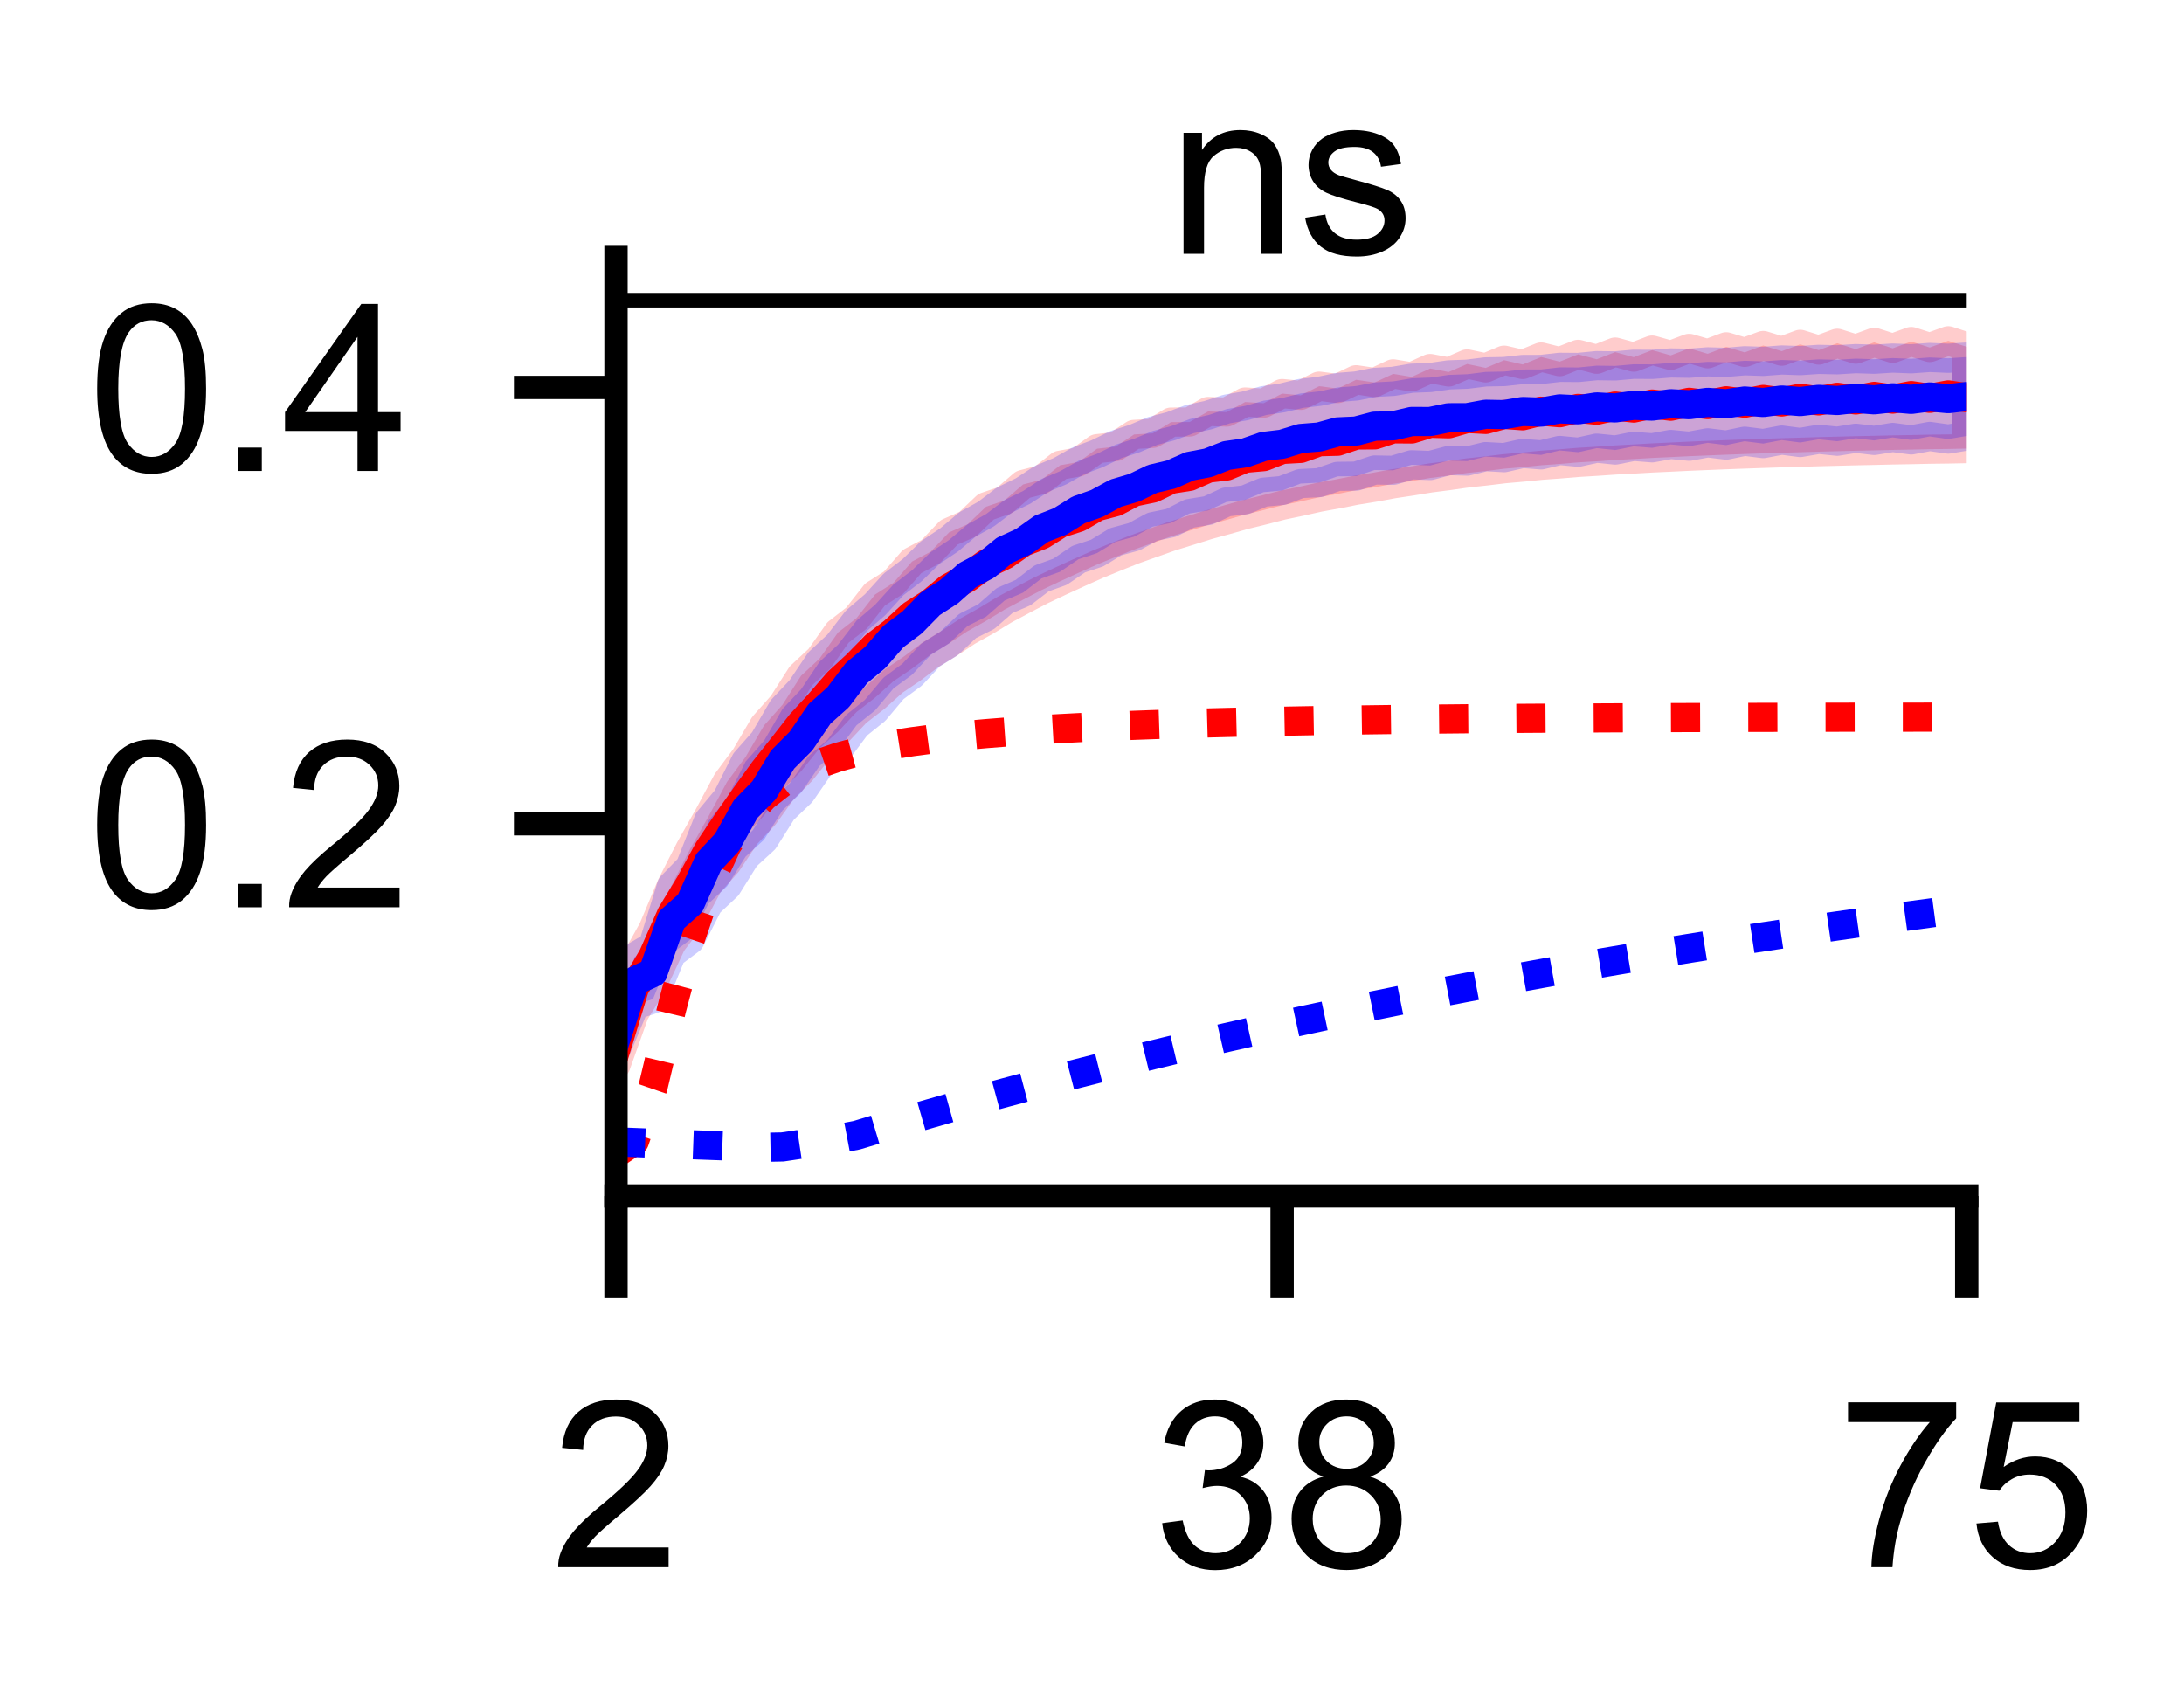<?xml version="1.0" encoding="utf-8" standalone="no"?>
<!DOCTYPE svg PUBLIC "-//W3C//DTD SVG 1.1//EN"
  "http://www.w3.org/Graphics/SVG/1.1/DTD/svg11.dtd">
<!-- Created with matplotlib (https://matplotlib.org/) -->
<svg height="58.32pt" version="1.1" viewBox="0 0 74.88 58.32" width="74.88pt" xmlns="http://www.w3.org/2000/svg" xmlns:xlink="http://www.w3.org/1999/xlink">
 <defs>
  <style type="text/css">*{stroke-linecap:butt;stroke-linejoin:round;}</style>
 </defs>
 <g id="figure_1">
  <g id="patch_1">
   <path d="M 0 58.32 
L 74.88 58.32 
L 74.88 0 
L 0 0 
z
" style="fill:#ffffff;"/>
  </g>
  <g id="axes_1">
   <g id="patch_2">
    <path d="M 21.12 41.004 
L 67.431 41.004 
L 67.431 8.829 
L 21.12 8.829 
z
" style="fill:#ffffff;"/>
   </g>
   <g id="PolyCollection_1">
    <defs>
     <path d="M 21.12 -22.918 
L 21.12 -21.815 
L 21.755 -23.599 
L 22.389 -24.62 
L 23.023 -25.982 
L 23.658 -26.822 
L 24.292 -28.02 
L 24.927 -28.735 
L 25.561 -29.689 
L 26.195 -30.359 
L 26.83 -31.245 
L 27.464 -31.875 
L 28.099 -32.666 
L 28.733 -33.235 
L 29.367 -33.91 
L 30.002 -34.401 
L 30.636 -34.968 
L 31.271 -35.398 
L 31.905 -35.876 
L 32.539 -36.263 
L 33.174 -36.682 
L 33.808 -37.035 
L 34.443 -37.421 
L 35.077 -37.76 
L 35.711 -38.091 
L 36.346 -38.391 
L 36.98 -38.682 
L 37.614 -38.966 
L 38.249 -39.227 
L 38.883 -39.479 
L 39.518 -39.706 
L 40.152 -39.93 
L 40.786 -40.126 
L 41.421 -40.325 
L 42.055 -40.498 
L 42.69 -40.679 
L 43.324 -40.833 
L 43.958 -40.997 
L 44.593 -41.13 
L 45.227 -41.272 
L 45.862 -41.387 
L 46.496 -41.513 
L 47.13 -41.616 
L 47.765 -41.733 
L 48.399 -41.828 
L 49.034 -41.933 
L 49.668 -42.014 
L 50.302 -42.105 
L 50.937 -42.173 
L 51.571 -42.25 
L 52.206 -42.306 
L 52.84 -42.369 
L 53.474 -42.415 
L 54.109 -42.468 
L 54.743 -42.506 
L 55.378 -42.55 
L 56.012 -42.583 
L 56.646 -42.62 
L 57.281 -42.649 
L 57.915 -42.68 
L 58.549 -42.706 
L 59.184 -42.732 
L 59.818 -42.755 
L 60.453 -42.777 
L 61.087 -42.798 
L 61.721 -42.816 
L 62.356 -42.835 
L 62.99 -42.851 
L 63.625 -42.867 
L 64.259 -42.88 
L 64.893 -42.895 
L 65.528 -42.906 
L 66.162 -42.92 
L 66.797 -42.928 
L 67.431 -42.941 
L 67.431 -46.429 
L 67.431 -46.429 
L 66.797 -46.636 
L 66.162 -46.406 
L 65.528 -46.61 
L 64.893 -46.379 
L 64.259 -46.582 
L 63.625 -46.35 
L 62.99 -46.55 
L 62.356 -46.317 
L 61.721 -46.514 
L 61.087 -46.28 
L 60.453 -46.474 
L 59.818 -46.239 
L 59.184 -46.429 
L 58.549 -46.191 
L 57.915 -46.376 
L 57.281 -46.137 
L 56.646 -46.317 
L 56.012 -46.075 
L 55.378 -46.249 
L 54.743 -46.003 
L 54.109 -46.171 
L 53.474 -45.921 
L 52.84 -46.08 
L 52.206 -45.824 
L 51.571 -45.972 
L 50.937 -45.707 
L 50.302 -45.842 
L 49.668 -45.567 
L 49.034 -45.686 
L 48.399 -45.399 
L 47.765 -45.503 
L 47.13 -45.207 
L 46.496 -45.301 
L 45.862 -44.999 
L 45.227 -45.081 
L 44.593 -44.766 
L 43.958 -44.828 
L 43.324 -44.497 
L 42.69 -44.538 
L 42.055 -44.192 
L 41.421 -44.214 
L 40.786 -43.852 
L 40.152 -43.849 
L 39.518 -43.462 
L 38.883 -43.426 
L 38.249 -43.009 
L 37.614 -42.937 
L 36.98 -42.484 
L 36.346 -42.369 
L 35.711 -41.873 
L 35.077 -41.711 
L 34.443 -41.166 
L 33.808 -40.948 
L 33.174 -40.345 
L 32.539 -40.068 
L 31.905 -39.405 
L 31.271 -39.07 
L 30.636 -38.342 
L 30.002 -37.939 
L 29.367 -37.13 
L 28.733 -36.638 
L 28.099 -35.742 
L 27.464 -35.152 
L 26.83 -34.161 
L 26.195 -33.448 
L 25.561 -32.367 
L 24.927 -31.516 
L 24.292 -30.333 
L 23.658 -29.207 
L 23.023 -27.961 
L 22.389 -26.453 
L 21.755 -25.314 
L 21.12 -22.918 
z
" id="m6e81bd60b1" style="stroke:#ff0000;stroke-opacity:0.2;"/>
    </defs>
    <g clip-path="url(#peb1e340e12)">
     <use style="fill:#ff0000;fill-opacity:0.2;stroke:#ff0000;stroke-opacity:0.2;" x="0" xlink:href="#m6e81bd60b1" y="58.32"/>
    </g>
   </g>
   <g id="PolyCollection_2">
    <defs>
     <path d="M 21.12 -23.113 
L 21.12 -22.332 
L 21.755 -23.857 
L 22.389 -24.071 
L 23.023 -25.626 
L 23.658 -26.099 
L 24.292 -27.342 
L 24.927 -27.936 
L 25.561 -28.95 
L 26.195 -29.531 
L 26.83 -30.538 
L 27.464 -31.143 
L 28.099 -32.063 
L 28.733 -32.606 
L 29.367 -33.455 
L 30.002 -33.965 
L 30.636 -34.721 
L 31.271 -35.188 
L 31.905 -35.865 
L 32.539 -36.26 
L 33.174 -36.859 
L 33.808 -37.177 
L 34.443 -37.731 
L 35.077 -38.003 
L 35.711 -38.491 
L 36.346 -38.719 
L 36.98 -39.15 
L 37.614 -39.359 
L 38.249 -39.746 
L 38.883 -39.919 
L 39.518 -40.262 
L 40.152 -40.394 
L 40.786 -40.716 
L 41.421 -40.819 
L 42.055 -41.112 
L 42.69 -41.183 
L 43.324 -41.446 
L 43.958 -41.503 
L 44.593 -41.742 
L 45.227 -41.773 
L 45.862 -41.989 
L 46.496 -41.996 
L 47.13 -42.207 
L 47.765 -42.196 
L 48.399 -42.386 
L 49.034 -42.361 
L 49.668 -42.53 
L 50.302 -42.512 
L 50.937 -42.666 
L 51.571 -42.63 
L 52.206 -42.774 
L 52.84 -42.725 
L 53.474 -42.877 
L 54.109 -42.817 
L 54.743 -42.956 
L 55.378 -42.891 
L 56.012 -43.017 
L 56.646 -42.967 
L 57.281 -43.083 
L 57.915 -43.022 
L 58.549 -43.138 
L 59.184 -43.061 
L 59.818 -43.193 
L 60.453 -43.112 
L 61.087 -43.232 
L 61.721 -43.149 
L 62.356 -43.258 
L 62.99 -43.193 
L 63.625 -43.295 
L 64.259 -43.22 
L 64.893 -43.323 
L 65.528 -43.238 
L 66.162 -43.357 
L 66.797 -43.267 
L 67.431 -43.374 
L 67.431 -46.079 
L 67.431 -46.079 
L 66.797 -46.037 
L 66.162 -46.065 
L 65.528 -46.019 
L 64.893 -46.044 
L 64.259 -46.004 
L 63.625 -46.025 
L 62.99 -45.985 
L 62.356 -46 
L 61.721 -45.957 
L 61.087 -45.979 
L 60.453 -45.931 
L 59.818 -45.952 
L 59.184 -45.898 
L 58.549 -45.915 
L 57.915 -45.867 
L 57.281 -45.877 
L 56.646 -45.828 
L 56.012 -45.832 
L 55.378 -45.776 
L 54.743 -45.785 
L 54.109 -45.722 
L 53.474 -45.727 
L 52.84 -45.655 
L 52.206 -45.653 
L 51.571 -45.582 
L 50.937 -45.57 
L 50.302 -45.491 
L 49.668 -45.468 
L 49.034 -45.377 
L 48.399 -45.353 
L 47.765 -45.246 
L 47.13 -45.211 
L 46.496 -45.087 
L 45.862 -45.037 
L 45.227 -44.903 
L 44.593 -44.832 
L 43.958 -44.678 
L 43.324 -44.585 
L 42.69 -44.406 
L 42.055 -44.296 
L 41.421 -44.088 
L 40.786 -43.95 
L 40.152 -43.711 
L 39.518 -43.544 
L 38.883 -43.278 
L 38.249 -43.074 
L 37.614 -42.764 
L 36.98 -42.525 
L 36.346 -42.167 
L 35.711 -41.902 
L 35.077 -41.487 
L 34.443 -41.178 
L 33.808 -40.696 
L 33.174 -40.343 
L 32.539 -39.808 
L 31.905 -39.386 
L 31.271 -38.771 
L 30.636 -38.284 
L 30.002 -37.586 
L 29.367 -37.043 
L 28.733 -36.22 
L 28.099 -35.632 
L 27.464 -34.688 
L 26.83 -34.016 
L 26.195 -32.924 
L 25.561 -32.207 
L 24.927 -30.947 
L 24.292 -30.182 
L 23.658 -28.592 
L 23.023 -27.939 
L 22.389 -25.884 
L 21.755 -25.511 
L 21.12 -23.113 
z
" id="m75ab89d15b" style="stroke:#0000ff;stroke-opacity:0.2;"/>
    </defs>
    <g clip-path="url(#peb1e340e12)">
     <use style="fill:#0000ff;fill-opacity:0.2;stroke:#0000ff;stroke-opacity:0.2;" x="0" xlink:href="#m75ab89d15b" y="58.32"/>
    </g>
   </g>
   <g id="matplotlib.axis_1">
    <g id="xtick_1">
     <g id="line2d_1">
      <defs>
       <path d="M 0 0 
L 0 3.5 
" id="m1aad498d93" style="stroke:#000000;stroke-width:0.8;"/>
      </defs>
      <g>
       <use style="stroke:#000000;stroke-width:0.8;" x="21.12" xlink:href="#m1aad498d93" y="41.004"/>
      </g>
     </g>
     <g id="text_1">
      <!-- 2 -->
      <g transform="translate(18.896 53.73)scale(0.08 -0.08)">
       <defs>
        <path d="M 50.344 8.453 
L 50.344 0 
L 3.031 0 
Q 2.938 3.172 4.047 6.109 
Q 5.859 10.938 9.828 15.625 
Q 13.812 20.312 21.344 26.469 
Q 33.016 36.031 37.109 41.625 
Q 41.219 47.219 41.219 52.203 
Q 41.219 57.422 37.469 61 
Q 33.734 64.594 27.734 64.594 
Q 21.391 64.594 17.578 60.781 
Q 13.766 56.984 13.719 50.25 
L 4.688 51.172 
Q 5.609 61.281 11.656 66.578 
Q 17.719 71.875 27.938 71.875 
Q 38.234 71.875 44.234 66.156 
Q 50.25 60.453 50.25 52 
Q 50.25 47.703 48.484 43.547 
Q 46.734 39.406 42.656 34.812 
Q 38.578 30.219 29.109 22.219 
Q 21.188 15.578 18.938 13.203 
Q 16.703 10.844 15.234 8.453 
z
" id="ArialMT-50"/>
       </defs>
       <use xlink:href="#ArialMT-50"/>
      </g>
     </g>
    </g>
    <g id="xtick_2">
     <g id="line2d_2">
      <g>
       <use style="stroke:#000000;stroke-width:0.8;" x="43.958" xlink:href="#m1aad498d93" y="41.004"/>
      </g>
     </g>
     <g id="text_2">
      <!-- 38 -->
      <g transform="translate(39.51 53.73)scale(0.08 -0.08)">
       <defs>
        <path d="M 4.203 18.891 
L 12.984 20.062 
Q 14.5 12.594 18.141 9.297 
Q 21.781 6 27 6 
Q 33.203 6 37.469 10.297 
Q 41.75 14.594 41.75 20.953 
Q 41.75 27 37.797 30.922 
Q 33.844 34.859 27.734 34.859 
Q 25.25 34.859 21.531 33.891 
L 22.516 41.609 
Q 23.391 41.5 23.922 41.5 
Q 29.547 41.5 34.031 44.422 
Q 38.531 47.359 38.531 53.469 
Q 38.531 58.297 35.25 61.469 
Q 31.984 64.656 26.812 64.656 
Q 21.688 64.656 18.266 61.422 
Q 14.844 58.203 13.875 51.766 
L 5.078 53.328 
Q 6.688 62.156 12.391 67.016 
Q 18.109 71.875 26.609 71.875 
Q 32.469 71.875 37.391 69.359 
Q 42.328 66.844 44.938 62.5 
Q 47.562 58.156 47.562 53.266 
Q 47.562 48.641 45.062 44.828 
Q 42.578 41.016 37.703 38.766 
Q 44.047 37.312 47.562 32.688 
Q 51.078 28.078 51.078 21.141 
Q 51.078 11.766 44.234 5.25 
Q 37.406 -1.266 26.953 -1.266 
Q 17.531 -1.266 11.297 4.344 
Q 5.078 9.969 4.203 18.891 
z
" id="ArialMT-51"/>
        <path d="M 17.672 38.812 
Q 12.203 40.828 9.562 44.531 
Q 6.938 48.25 6.938 53.422 
Q 6.938 61.234 12.547 66.547 
Q 18.172 71.875 27.484 71.875 
Q 36.859 71.875 42.578 66.422 
Q 48.297 60.984 48.297 53.172 
Q 48.297 48.188 45.672 44.5 
Q 43.062 40.828 37.75 38.812 
Q 44.344 36.672 47.781 31.875 
Q 51.219 27.094 51.219 20.453 
Q 51.219 11.281 44.719 5.031 
Q 38.234 -1.219 27.641 -1.219 
Q 17.047 -1.219 10.547 5.047 
Q 4.047 11.328 4.047 20.703 
Q 4.047 27.688 7.594 32.391 
Q 11.141 37.109 17.672 38.812 
z
M 15.922 53.719 
Q 15.922 48.641 19.188 45.406 
Q 22.469 42.188 27.688 42.188 
Q 32.766 42.188 36.016 45.375 
Q 39.266 48.578 39.266 53.219 
Q 39.266 58.062 35.906 61.359 
Q 32.562 64.656 27.594 64.656 
Q 22.562 64.656 19.234 61.422 
Q 15.922 58.203 15.922 53.719 
z
M 13.094 20.656 
Q 13.094 16.891 14.875 13.375 
Q 16.656 9.859 20.172 7.922 
Q 23.688 6 27.734 6 
Q 34.031 6 38.125 10.047 
Q 42.234 14.109 42.234 20.359 
Q 42.234 26.703 38.016 30.859 
Q 33.797 35.016 27.438 35.016 
Q 21.234 35.016 17.156 30.906 
Q 13.094 26.812 13.094 20.656 
z
" id="ArialMT-56"/>
       </defs>
       <use xlink:href="#ArialMT-51"/>
       <use x="55.615" xlink:href="#ArialMT-56"/>
      </g>
     </g>
    </g>
    <g id="xtick_3">
     <g id="line2d_3">
      <g>
       <use style="stroke:#000000;stroke-width:0.8;" x="67.431" xlink:href="#m1aad498d93" y="41.004"/>
      </g>
     </g>
     <g id="text_3">
      <!-- 75 -->
      <g transform="translate(62.982 53.73)scale(0.08 -0.08)">
       <defs>
        <path d="M 4.734 62.203 
L 4.734 70.656 
L 51.078 70.656 
L 51.078 63.812 
Q 44.234 56.547 37.516 44.484 
Q 30.812 32.422 27.156 19.672 
Q 24.516 10.688 23.781 0 
L 14.75 0 
Q 14.891 8.453 18.062 20.406 
Q 21.234 32.375 27.172 43.484 
Q 33.109 54.594 39.797 62.203 
z
" id="ArialMT-55"/>
        <path d="M 4.156 18.75 
L 13.375 19.531 
Q 14.406 12.797 18.141 9.391 
Q 21.875 6 27.156 6 
Q 33.5 6 37.891 10.781 
Q 42.281 15.578 42.281 23.484 
Q 42.281 31 38.062 35.344 
Q 33.844 39.703 27 39.703 
Q 22.75 39.703 19.328 37.766 
Q 15.922 35.844 13.969 32.766 
L 5.719 33.844 
L 12.641 70.609 
L 48.25 70.609 
L 48.25 62.203 
L 19.672 62.203 
L 15.828 42.969 
Q 22.266 47.469 29.344 47.469 
Q 38.719 47.469 45.156 40.969 
Q 51.609 34.469 51.609 24.266 
Q 51.609 14.547 45.953 7.469 
Q 39.062 -1.219 27.156 -1.219 
Q 17.391 -1.219 11.203 4.25 
Q 5.031 9.719 4.156 18.75 
z
" id="ArialMT-53"/>
       </defs>
       <use xlink:href="#ArialMT-55"/>
       <use x="55.615" xlink:href="#ArialMT-53"/>
      </g>
     </g>
    </g>
   </g>
   <g id="matplotlib.axis_2">
    <g id="ytick_1">
     <g id="line2d_4">
      <defs>
       <path d="M 0 0 
L -3.5 0 
" id="m2b239866b8" style="stroke:#000000;stroke-width:0.8;"/>
      </defs>
      <g>
       <use style="stroke:#000000;stroke-width:0.8;" x="21.12" xlink:href="#m2b239866b8" y="28.242"/>
      </g>
     </g>
     <g id="text_4">
      <!-- 0.2 -->
      <g transform="translate(3 31.105)scale(0.08 -0.08)">
       <defs>
        <path d="M 4.156 35.297 
Q 4.156 48 6.766 55.734 
Q 9.375 63.484 14.516 67.672 
Q 19.672 71.875 27.484 71.875 
Q 33.25 71.875 37.594 69.547 
Q 41.938 67.234 44.766 62.859 
Q 47.609 58.5 49.219 52.219 
Q 50.828 45.953 50.828 35.297 
Q 50.828 22.703 48.234 14.969 
Q 45.656 7.234 40.5 3 
Q 35.359 -1.219 27.484 -1.219 
Q 17.141 -1.219 11.234 6.203 
Q 4.156 15.141 4.156 35.297 
z
M 13.188 35.297 
Q 13.188 17.672 17.312 11.828 
Q 21.438 6 27.484 6 
Q 33.547 6 37.672 11.859 
Q 41.797 17.719 41.797 35.297 
Q 41.797 52.984 37.672 58.781 
Q 33.547 64.594 27.391 64.594 
Q 21.344 64.594 17.719 59.469 
Q 13.188 52.938 13.188 35.297 
z
" id="ArialMT-48"/>
        <path d="M 9.078 0 
L 9.078 10.016 
L 19.094 10.016 
L 19.094 0 
z
" id="ArialMT-46"/>
       </defs>
       <use xlink:href="#ArialMT-48"/>
       <use x="55.615" xlink:href="#ArialMT-46"/>
       <use x="83.398" xlink:href="#ArialMT-50"/>
      </g>
     </g>
    </g>
    <g id="ytick_2">
     <g id="line2d_5">
      <g>
       <use style="stroke:#000000;stroke-width:0.8;" x="21.12" xlink:href="#m2b239866b8" y="13.283"/>
      </g>
     </g>
     <g id="text_5">
      <!-- 0.4 -->
      <g transform="translate(3 16.146)scale(0.08 -0.08)">
       <defs>
        <path d="M 32.328 0 
L 32.328 17.141 
L 1.266 17.141 
L 1.266 25.203 
L 33.938 71.578 
L 41.109 71.578 
L 41.109 25.203 
L 50.781 25.203 
L 50.781 17.141 
L 41.109 17.141 
L 41.109 0 
z
M 32.328 25.203 
L 32.328 57.469 
L 9.906 25.203 
z
" id="ArialMT-52"/>
       </defs>
       <use xlink:href="#ArialMT-48"/>
       <use x="55.615" xlink:href="#ArialMT-46"/>
       <use x="83.398" xlink:href="#ArialMT-52"/>
      </g>
     </g>
    </g>
   </g>
   <g id="line2d_6">
    <path clip-path="url(#peb1e340e12)" d="M 21.12 35.954 
L 21.755 33.864 
L 22.389 32.783 
L 23.023 31.349 
L 23.658 30.306 
L 24.292 29.143 
L 24.927 28.195 
L 25.561 27.292 
L 26.195 26.416 
L 26.83 25.617 
L 27.464 24.807 
L 28.099 24.116 
L 28.733 23.384 
L 29.367 22.8 
L 30.002 22.15 
L 30.636 21.665 
L 31.271 21.086 
L 31.905 20.679 
L 32.539 20.154 
L 33.174 19.807 
L 33.808 19.328 
L 34.443 19.027 
L 35.077 18.585 
L 35.711 18.338 
L 36.346 17.94 
L 36.98 17.737 
L 37.614 17.369 
L 38.249 17.202 
L 38.883 16.867 
L 39.518 16.736 
L 40.152 16.431 
L 40.786 16.331 
L 41.421 16.05 
L 42.055 15.975 
L 42.69 15.711 
L 43.324 15.655 
L 43.958 15.408 
L 44.593 15.372 
L 45.227 15.144 
L 45.862 15.127 
L 46.496 14.913 
L 47.13 14.908 
L 47.765 14.702 
L 48.399 14.707 
L 49.034 14.511 
L 49.668 14.529 
L 50.302 14.347 
L 50.937 14.38 
L 51.571 14.209 
L 52.206 14.255 
L 52.84 14.096 
L 53.474 14.152 
L 54.109 14.001 
L 54.743 14.065 
L 55.378 13.921 
L 56.012 13.991 
L 56.646 13.852 
L 57.281 13.927 
L 57.915 13.792 
L 58.549 13.872 
L 59.184 13.74 
L 59.818 13.823 
L 60.453 13.694 
L 61.087 13.781 
L 61.721 13.655 
L 62.356 13.744 
L 62.99 13.62 
L 63.625 13.712 
L 64.259 13.589 
L 64.893 13.683 
L 65.528 13.562 
L 66.162 13.657 
L 66.797 13.538 
L 67.431 13.635 
" style="fill:none;stroke:#ff0000;stroke-linecap:square;"/>
   </g>
   <g id="line2d_7">
    <path clip-path="url(#peb1e340e12)" d="M 21.12 39.541 
L 21.755 39.112 
L 22.389 37.272 
L 23.023 34.607 
L 23.658 32.22 
L 24.292 30.34 
L 24.927 28.968 
L 25.561 27.998 
L 26.195 27.311 
L 26.83 26.817 
L 27.464 26.452 
L 28.099 26.175 
L 28.733 25.959 
L 29.367 25.786 
L 30.002 25.645 
L 30.636 25.528 
L 31.271 25.429 
L 31.905 25.345 
L 32.539 25.272 
L 33.174 25.208 
L 33.808 25.151 
L 34.443 25.101 
L 35.077 25.056 
L 35.711 25.016 
L 36.346 24.98 
L 36.98 24.947 
L 37.614 24.918 
L 38.249 24.89 
L 38.883 24.866 
L 39.518 24.843 
L 40.152 24.822 
L 40.786 24.803 
L 41.421 24.785 
L 42.055 24.769 
L 42.69 24.754 
L 43.324 24.74 
L 43.958 24.727 
L 44.593 24.715 
L 45.227 24.704 
L 45.862 24.694 
L 46.496 24.685 
L 47.13 24.676 
L 47.765 24.668 
L 48.399 24.661 
L 49.034 24.654 
L 49.668 24.648 
L 50.302 24.642 
L 50.937 24.637 
L 51.571 24.632 
L 52.206 24.627 
L 52.84 24.623 
L 53.474 24.619 
L 54.109 24.616 
L 54.743 24.613 
L 55.378 24.61 
L 56.012 24.607 
L 56.646 24.604 
L 57.281 24.602 
L 57.915 24.6 
L 58.549 24.598 
L 59.184 24.597 
L 59.818 24.595 
L 60.453 24.594 
L 61.087 24.592 
L 61.721 24.591 
L 62.356 24.59 
L 62.99 24.589 
L 63.625 24.588 
L 64.259 24.588 
L 64.893 24.587 
L 65.528 24.587 
L 66.162 24.586 
L 66.797 24.586 
L 67.431 24.585 
" style="fill:none;stroke:#ff0000;stroke-dasharray:1,1.65;stroke-dashoffset:0;"/>
   </g>
   <g id="line2d_8">
    <path clip-path="url(#peb1e340e12)" d="M 21.12 35.598 
L 21.755 33.636 
L 22.389 33.342 
L 23.023 31.537 
L 23.658 30.974 
L 24.292 29.558 
L 24.927 28.879 
L 25.561 27.741 
L 26.195 27.093 
L 26.83 26.043 
L 27.464 25.405 
L 28.099 24.473 
L 28.733 23.907 
L 29.367 23.071 
L 30.002 22.545 
L 30.636 21.817 
L 31.271 21.341 
L 31.905 20.695 
L 32.539 20.286 
L 33.174 19.719 
L 33.808 19.384 
L 34.443 18.865 
L 35.077 18.575 
L 35.711 18.124 
L 36.346 17.877 
L 36.98 17.482 
L 37.614 17.258 
L 38.249 16.91 
L 38.883 16.722 
L 39.518 16.417 
L 40.152 16.267 
L 40.786 15.987 
L 41.421 15.866 
L 42.055 15.616 
L 42.69 15.526 
L 43.324 15.305 
L 43.958 15.229 
L 44.593 15.033 
L 45.227 14.982 
L 45.862 14.807 
L 46.496 14.778 
L 47.13 14.611 
L 47.765 14.599 
L 48.399 14.45 
L 49.034 14.451 
L 49.668 14.321 
L 50.302 14.319 
L 50.937 14.202 
L 51.571 14.214 
L 52.206 14.107 
L 52.84 14.13 
L 53.474 14.018 
L 54.109 14.05 
L 54.743 13.95 
L 55.378 13.986 
L 56.012 13.896 
L 56.646 13.923 
L 57.281 13.84 
L 57.915 13.875 
L 58.549 13.794 
L 59.184 13.841 
L 59.818 13.748 
L 60.453 13.799 
L 61.087 13.714 
L 61.721 13.767 
L 62.356 13.691 
L 62.99 13.731 
L 63.625 13.66 
L 64.259 13.708 
L 64.893 13.637 
L 65.528 13.692 
L 66.162 13.609 
L 66.797 13.668 
L 67.431 13.594 
" style="fill:none;stroke:#0000ff;stroke-linecap:square;"/>
   </g>
   <g id="line2d_9">
    <path clip-path="url(#peb1e340e12)" d="M 21.12 39.147 
L 21.755 39.171 
L 22.389 39.196 
L 23.023 39.219 
L 23.658 39.243 
L 24.292 39.266 
L 24.927 39.289 
L 25.561 39.312 
L 26.195 39.334 
L 26.83 39.322 
L 27.464 39.227 
L 28.099 39.133 
L 28.733 39.041 
L 29.367 38.921 
L 30.002 38.73 
L 30.636 38.541 
L 31.271 38.356 
L 31.905 38.173 
L 32.539 37.992 
L 33.174 37.814 
L 33.808 37.638 
L 34.443 37.465 
L 35.077 37.295 
L 35.711 37.127 
L 36.346 36.961 
L 36.98 36.797 
L 37.614 36.636 
L 38.249 36.477 
L 38.883 36.32 
L 39.518 36.166 
L 40.152 36.013 
L 40.786 35.863 
L 41.421 35.715 
L 42.055 35.569 
L 42.69 35.425 
L 43.324 35.283 
L 43.958 35.143 
L 44.593 35.005 
L 45.227 34.869 
L 45.862 34.735 
L 46.496 34.602 
L 47.13 34.472 
L 47.765 34.343 
L 48.399 34.216 
L 49.034 34.091 
L 49.668 33.968 
L 50.302 33.847 
L 50.937 33.727 
L 51.571 33.609 
L 52.206 33.492 
L 52.84 33.377 
L 53.474 33.264 
L 54.109 33.152 
L 54.743 33.042 
L 55.378 32.934 
L 56.012 32.827 
L 56.646 32.721 
L 57.281 32.617 
L 57.915 32.514 
L 58.549 32.413 
L 59.184 32.314 
L 59.818 32.215 
L 60.453 32.118 
L 61.087 32.023 
L 61.721 31.929 
L 62.356 31.836 
L 62.99 31.744 
L 63.625 31.654 
L 64.259 31.565 
L 64.893 31.477 
L 65.528 31.39 
L 66.162 31.305 
L 66.797 31.221 
L 67.431 31.138 
" style="fill:none;stroke:#0000ff;stroke-dasharray:1,1.65;stroke-dashoffset:0;"/>
   </g>
   <g id="line2d_10">
    <path clip-path="url(#peb1e340e12)" d="M 21.12 10.291 
L 67.431 10.291 
" style="fill:none;stroke:#000000;stroke-linecap:square;stroke-width:0.5;"/>
   </g>
   <g id="patch_3">
    <path d="M 21.12 41.004 
L 21.12 8.829 
" style="fill:none;stroke:#000000;stroke-linecap:square;stroke-linejoin:miter;stroke-width:0.8;"/>
   </g>
   <g id="patch_4">
    <path d="M 21.12 41.004 
L 67.431 41.004 
" style="fill:none;stroke:#000000;stroke-linecap:square;stroke-linejoin:miter;stroke-width:0.8;"/>
   </g>
   <g id="text_6">
    <!-- ns -->
    <g transform="translate(40.051 8.701)scale(0.08 -0.08)">
     <defs>
      <path d="M 6.594 0 
L 6.594 51.859 
L 14.5 51.859 
L 14.5 44.484 
Q 20.219 53.031 31 53.031 
Q 35.688 53.031 39.625 51.344 
Q 43.562 49.656 45.516 46.922 
Q 47.469 44.188 48.25 40.438 
Q 48.734 37.984 48.734 31.891 
L 48.734 0 
L 39.938 0 
L 39.938 31.547 
Q 39.938 36.922 38.906 39.578 
Q 37.891 42.234 35.281 43.812 
Q 32.672 45.406 29.156 45.406 
Q 23.531 45.406 19.453 41.844 
Q 15.375 38.281 15.375 28.328 
L 15.375 0 
z
" id="ArialMT-110"/>
      <path d="M 3.078 15.484 
L 11.766 16.844 
Q 12.5 11.625 15.844 8.844 
Q 19.188 6.062 25.203 6.062 
Q 31.25 6.062 34.172 8.516 
Q 37.109 10.984 37.109 14.312 
Q 37.109 17.281 34.516 19 
Q 32.719 20.172 25.531 21.969 
Q 15.875 24.422 12.141 26.203 
Q 8.406 27.984 6.469 31.125 
Q 4.547 34.281 4.547 38.094 
Q 4.547 41.547 6.125 44.5 
Q 7.719 47.469 10.453 49.422 
Q 12.5 50.922 16.031 51.969 
Q 19.578 53.031 23.641 53.031 
Q 29.734 53.031 34.344 51.266 
Q 38.969 49.516 41.156 46.5 
Q 43.359 43.5 44.188 38.484 
L 35.594 37.312 
Q 35.016 41.312 32.203 43.547 
Q 29.391 45.797 24.266 45.797 
Q 18.219 45.797 15.625 43.797 
Q 13.031 41.797 13.031 39.109 
Q 13.031 37.406 14.109 36.031 
Q 15.188 34.625 17.484 33.688 
Q 18.797 33.203 25.25 31.453 
Q 34.578 28.953 38.25 27.359 
Q 41.938 25.781 44.031 22.75 
Q 46.141 19.734 46.141 15.234 
Q 46.141 10.844 43.578 6.953 
Q 41.016 3.078 36.172 0.953 
Q 31.344 -1.172 25.25 -1.172 
Q 15.141 -1.172 9.844 3.031 
Q 4.547 7.234 3.078 15.484 
z
" id="ArialMT-115"/>
     </defs>
     <use xlink:href="#ArialMT-110"/>
     <use x="55.615" xlink:href="#ArialMT-115"/>
    </g>
   </g>
  </g>
 </g>
 <defs>
  <clipPath id="peb1e340e12">
   <rect height="32.175" width="46.311" x="21.12" y="8.829"/>
  </clipPath>
 </defs>
</svg>
